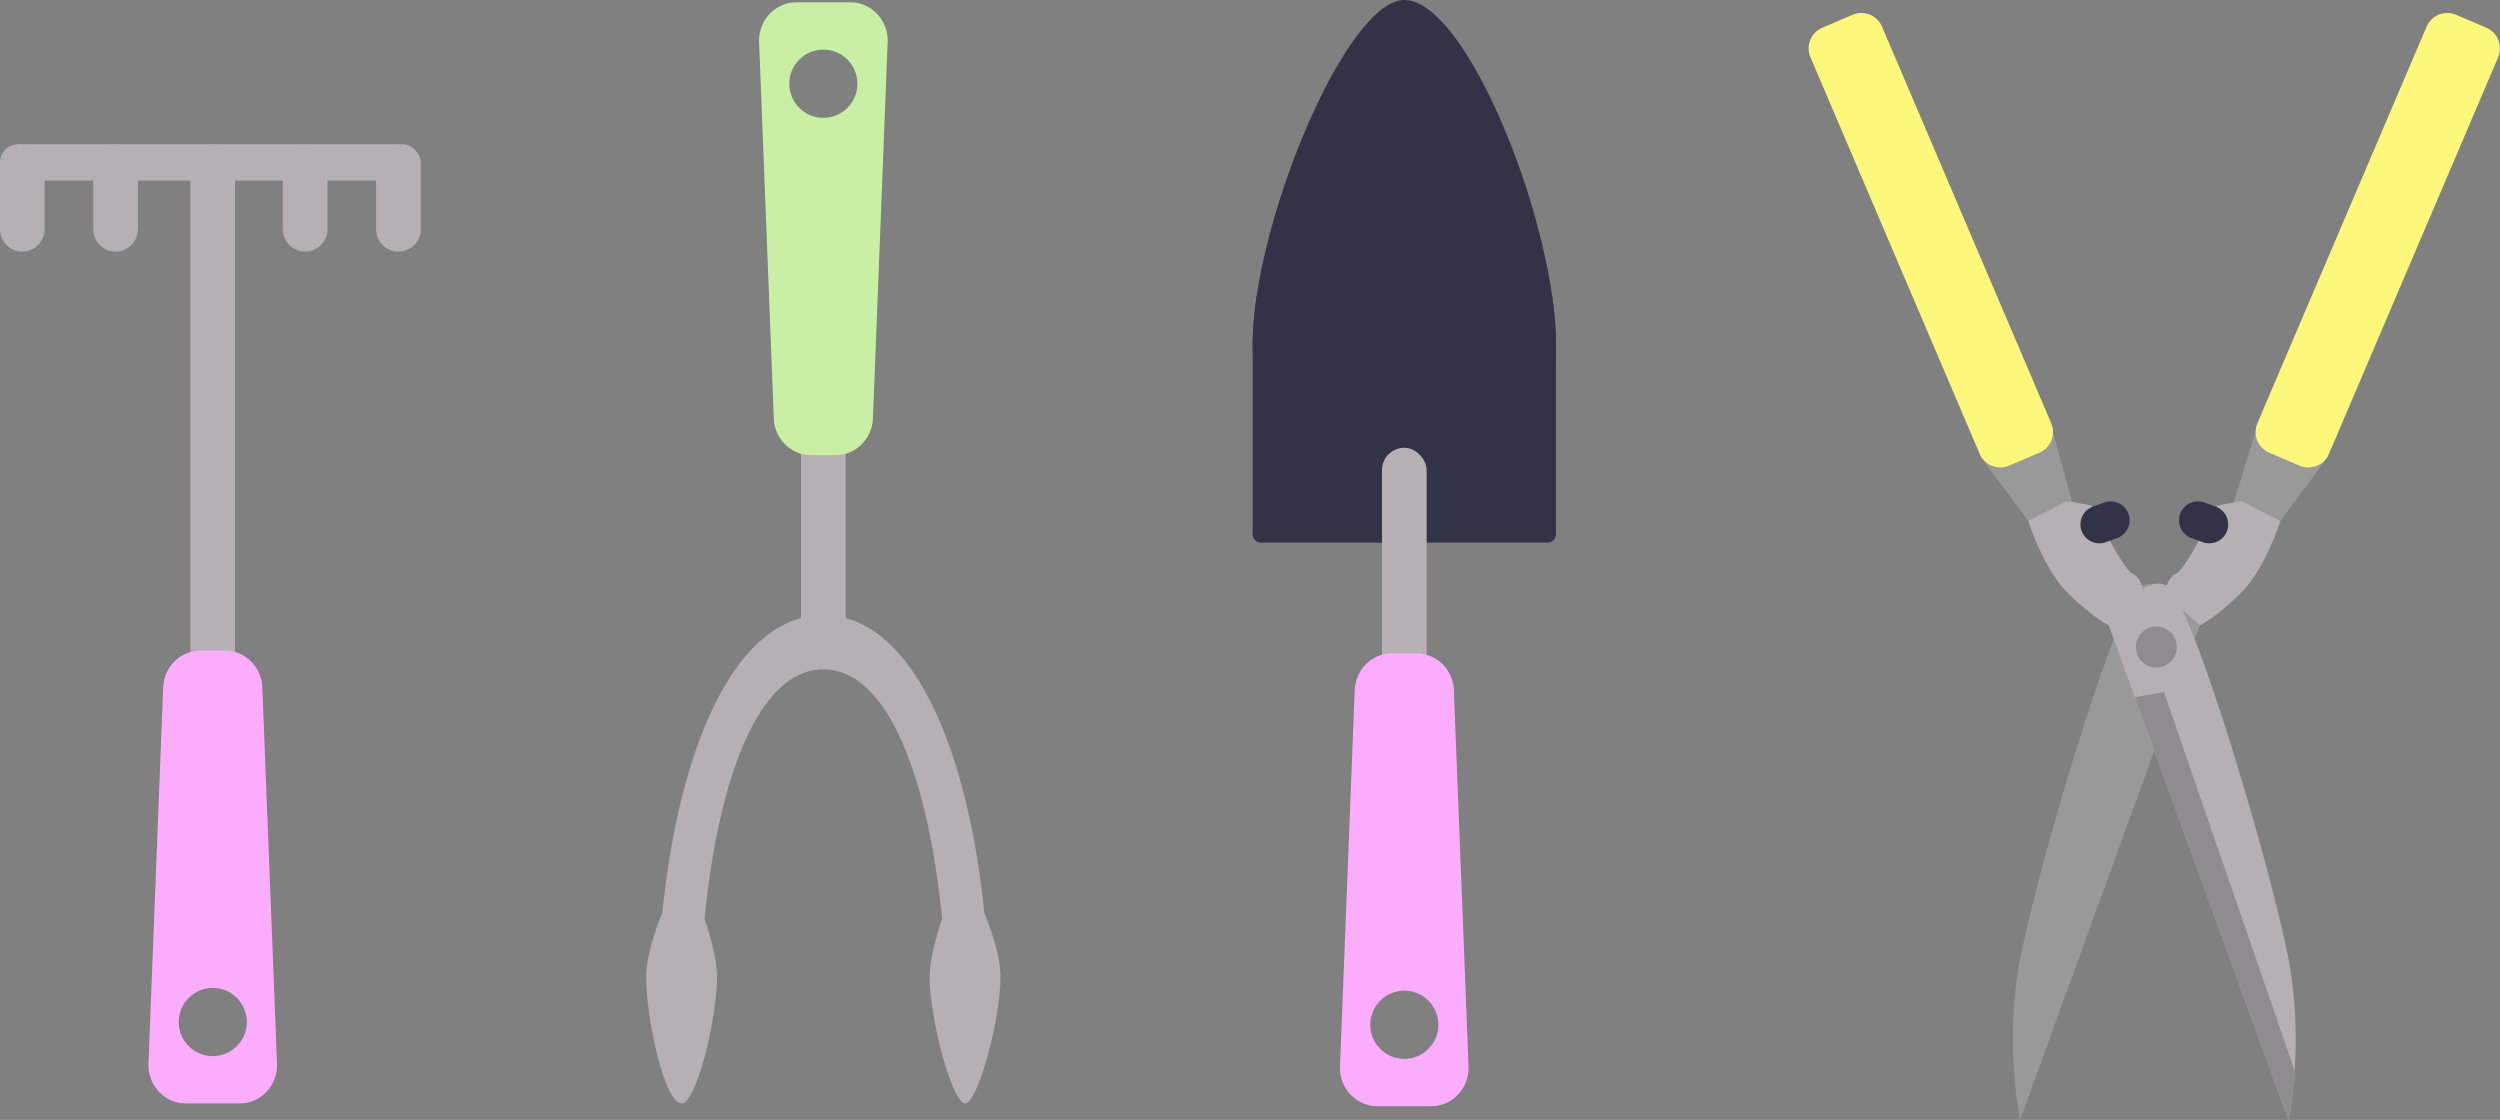<?xml version="1.0" encoding="UTF-8"?><svg id="Layer_1" xmlns="http://www.w3.org/2000/svg" viewBox="0 0 2214.9 992.22"><rect x="0" y="0" width="2214.9" height="992.22" fill="#808080" stroke="none"/><defs><style>.cls-1{fill:#fdf87c;}.cls-2{fill:#fbacfd;}.cls-3{fill:#323347;}.cls-4{fill:#8e8c8e;}.cls-5{fill:#b6afb4;}.cls-6{fill:#c8efa4;}.cls-7{fill:#999;}</style></defs><path class="cls-3" d="M1378.51,305.16c0,106.09-60.13,162-134.35,162s-134.35-55.9-134.35-162c0-13.26,1.28-27.95,3.62-43.55C1130.02,152.43,1198.96,0,1244.17,0c48.83,0,115.13,152.5,130.88,261.68,2.26,15.6,3.47,30.22,3.47,43.48Z"/><path class="cls-3" d="M1378.51,305.16v168.25c0,3.99-3.24,7.31-7.31,7.31h-254.15c-3.99,0-7.23-3.32-7.23-7.31v-168.25c0-13.26,1.28-27.95,3.62-43.55,1.05-.68,2.26-1.05,3.62-1.05h254.15c1.43,0,2.79.38,3.84,1.13,2.26,15.6,3.47,30.22,3.47,43.48Z"/><rect class="cls-5" x="1224.39" y="396.7" width="39.56" height="242.47" rx="19.78" ry="19.78"/><path class="cls-2" d="M1288.12,612.78c0-15.52-10.25-28.71-24.19-32.7-2.71-.75-5.65-1.21-8.67-1.21h-22.23c-3.01,0-5.95.45-8.67,1.21-13.94,3.99-24.19,17.18-24.19,32.7l-13.04,333.34c0,18.61,14.84,33.91,32.85,33.91h48.3c18.08,0,32.85-15.3,32.85-33.91l-13.03-333.34ZM1244.19,938.13c-16.73,0-30.22-13.56-30.22-30.22s13.49-30.21,30.22-30.21,30.14,13.56,30.14,30.21-13.49,30.22-30.14,30.22Z"/><path class="cls-5" d="M729.45,342.91h0c10.88,0,19.78,8.9,19.78,19.78v202.92c0,10.88-8.9,19.78-19.78,19.78h0c-10.88,0-19.78-8.9-19.78-19.78v-202.92c0-10.88,8.9-19.78,19.78-19.78Z"/><path class="cls-6" d="M685.49,369.31c0,15.52,10.25,28.71,24.19,32.7,2.71.75,5.65,1.21,8.67,1.21h22.23c3.01,0,5.95-.45,8.67-1.21,13.94-3.99,24.19-17.18,24.19-32.7l13.04-333.34c0-18.61-14.77-33.91-32.85-33.91h-48.3c-18.08,0-32.85,15.3-32.85,33.91l13.03,333.34ZM729.42,43.96c16.73,0,30.21,13.56,30.21,30.22s-13.49,30.21-30.21,30.21-30.14-13.56-30.14-30.21,13.49-30.22,30.14-30.22Z"/><path class="cls-5" d="M572.48,865.52c0,37.29,16.22,112.05,31.39,112.05,13.08,0,31.4-74.76,31.4-112.05,0-20.59-11.06-51.39-11.06-51.39,12.04-122.67,47.18-221.04,105.24-221.04s93.2,98.37,105.24,221.04c0,0-11.06,30.8-11.06,51.39,0,37.29,19.99,112.05,31.39,112.05s31.39-74.76,31.39-112.05c0-23.76-14.34-56.64-14.34-56.64-14.37-144-63.42-263.92-142.64-263.92s-128.26,119.92-142.63,263.92c0,0-14.34,32.89-14.34,56.64Z"/><path class="cls-5" d="M188.49,636.73h0c-10.88,0-19.78-8.9-19.78-19.78V147.61c0-10.88,8.9-19.78,19.78-19.78h0c10.88,0,19.78,8.9,19.78,19.78v469.34c0,10.88-8.9,19.78-19.78,19.78Z"/><path class="cls-2" d="M232.46,610.33c0-15.52-10.25-28.71-24.19-32.7-2.71-.75-5.65-1.21-8.67-1.21h-22.23c-3.01,0-5.95.45-8.67,1.21-13.94,3.99-24.19,17.18-24.19,32.7l-13.03,333.34c0,18.61,14.84,33.91,32.85,33.91h48.3c18.08,0,32.85-15.3,32.85-33.91l-13.03-333.34ZM188.53,935.68c-16.73,0-30.21-13.56-30.21-30.22s13.49-30.21,30.21-30.21,30.14,13.56,30.14,30.21-13.49,30.22-30.14,30.22Z"/><path class="cls-5" d="M19.78,222.92h0c-10.88,0-19.78-8.9-19.78-19.78v-55.53c0-10.88,8.9-19.78,19.78-19.78h0c10.88,0,19.78,8.9,19.78,19.78v55.53c0,10.88-8.9,19.78-19.78,19.78Z"/><path class="cls-5" d="M102.38,222.92h0c-10.88,0-19.78-8.9-19.78-19.78v-55.53c0-10.88,8.9-19.78,19.78-19.78h0c10.88,0,19.78,8.9,19.78,19.78v55.53c0,10.88-8.9,19.78-19.78,19.78Z"/><path class="cls-5" d="M270.38,222.92h0c-10.88,0-19.78-8.9-19.78-19.78v-55.53c0-10.88,8.9-19.78,19.78-19.78h0c10.88,0,19.78,8.9,19.78,19.78v55.53c0,10.88-8.9,19.78-19.78,19.78Z"/><path class="cls-5" d="M352.98,222.92h0c-10.88,0-19.78-8.9-19.78-19.78v-55.53c0-10.88,8.9-19.78,19.78-19.78h0c10.88,0,19.78,8.9,19.78,19.78v55.53c0,10.88-8.9,19.78-19.78,19.78Z"/><rect class="cls-5" x="0" y="127.83" width="372.76" height="32.2" rx="16.03" ry="16.03"/><polygon class="cls-7" points="1976.52 452.3 1999.54 378.96 2062.87 404.21 2017 465.93 1976.52 452.3"/><path class="cls-7" d="M1789.77,992.22l159.26-438.24s-28.86-45.96-51.31-35.27c-22.45,10.69-99.4,272.56-110.09,343.11-10.69,70.55,2.14,130.4,2.14,130.4Z"/><path class="cls-5" d="M1917.77,526.46s1.6-14.43,10.42-18.44c8.82-4.01,36.07-60.12,36.07-60.12l21.65-4.01,34.47,17.64s-13.63,43.29-36.07,64.93c-22.45,21.65-35.27,27.52-35.27,27.52l-31.26-27.52Z"/><path class="cls-1" d="M2202.86,24.6l-26.95-11.5c-10.03-4.28-21.73.43-26.01,10.45l-149.96,351.49c-4.28,10.03.43,21.73,10.45,26.01l26.96,11.5c10.03,4.28,21.73-.43,26.01-10.45l149.96-351.49c4.28-10.03-.43-21.73-10.45-26.01Z"/><path class="cls-3" d="M1963.02,448.83l-10.04-3.63c-8.68-3.13-18.34,1.4-21.47,10.07h0c-3.13,8.68,1.4,18.34,10.07,21.47l10.04,3.63c8.68,3.13,18.34-1.4,21.47-10.08h0c3.13-8.68-1.4-18.34-10.08-21.47Z"/><polygon class="cls-7" points="1838.61 455.06 1817.73 378.96 1754.4 404.21 1798.87 464.19 1838.61 455.06"/><path class="cls-5" d="M2027.5,992.22l-159.26-438.24s28.86-45.96,51.31-35.27c22.45,10.69,99.4,272.56,110.09,343.11,10.69,70.55-2.14,130.4-2.14,130.4Z"/><path class="cls-5" d="M1899.5,526.46s-1.6-14.43-10.42-18.44c-8.82-4.01-36.07-60.12-36.07-60.12l-21.65-4.01-34.47,17.64s13.63,43.29,36.08,64.93c22.45,21.65,35.27,27.52,35.27,27.52l31.27-27.52Z"/><path class="cls-1" d="M1614.4,24.6l26.96-11.5c10.03-4.28,21.73.43,26.01,10.45l149.96,351.49c4.28,10.03-.43,21.73-10.45,26.01l-26.96,11.5c-10.03,4.28-21.73-.43-26.01-10.45l-149.96-351.49c-4.28-10.03.43-21.73,10.45-26.01Z"/><path class="cls-3" d="M1854.25,448.83l10.04-3.63c8.68-3.13,18.34,1.4,21.47,10.07h0c3.13,8.68-1.4,18.34-10.08,21.47l-10.04,3.63c-8.68,3.13-18.34-1.4-21.47-10.08h0c-3.13-8.68,1.4-18.34,10.07-21.47Z"/><circle class="cls-4" cx="1910.46" cy="573.23" r="18.14"/><polygon class="cls-4" points="2033.89 951.34 1917.14 613.04 1891.43 617.8 2027.5 992.22 2033.89 951.34"/></svg>